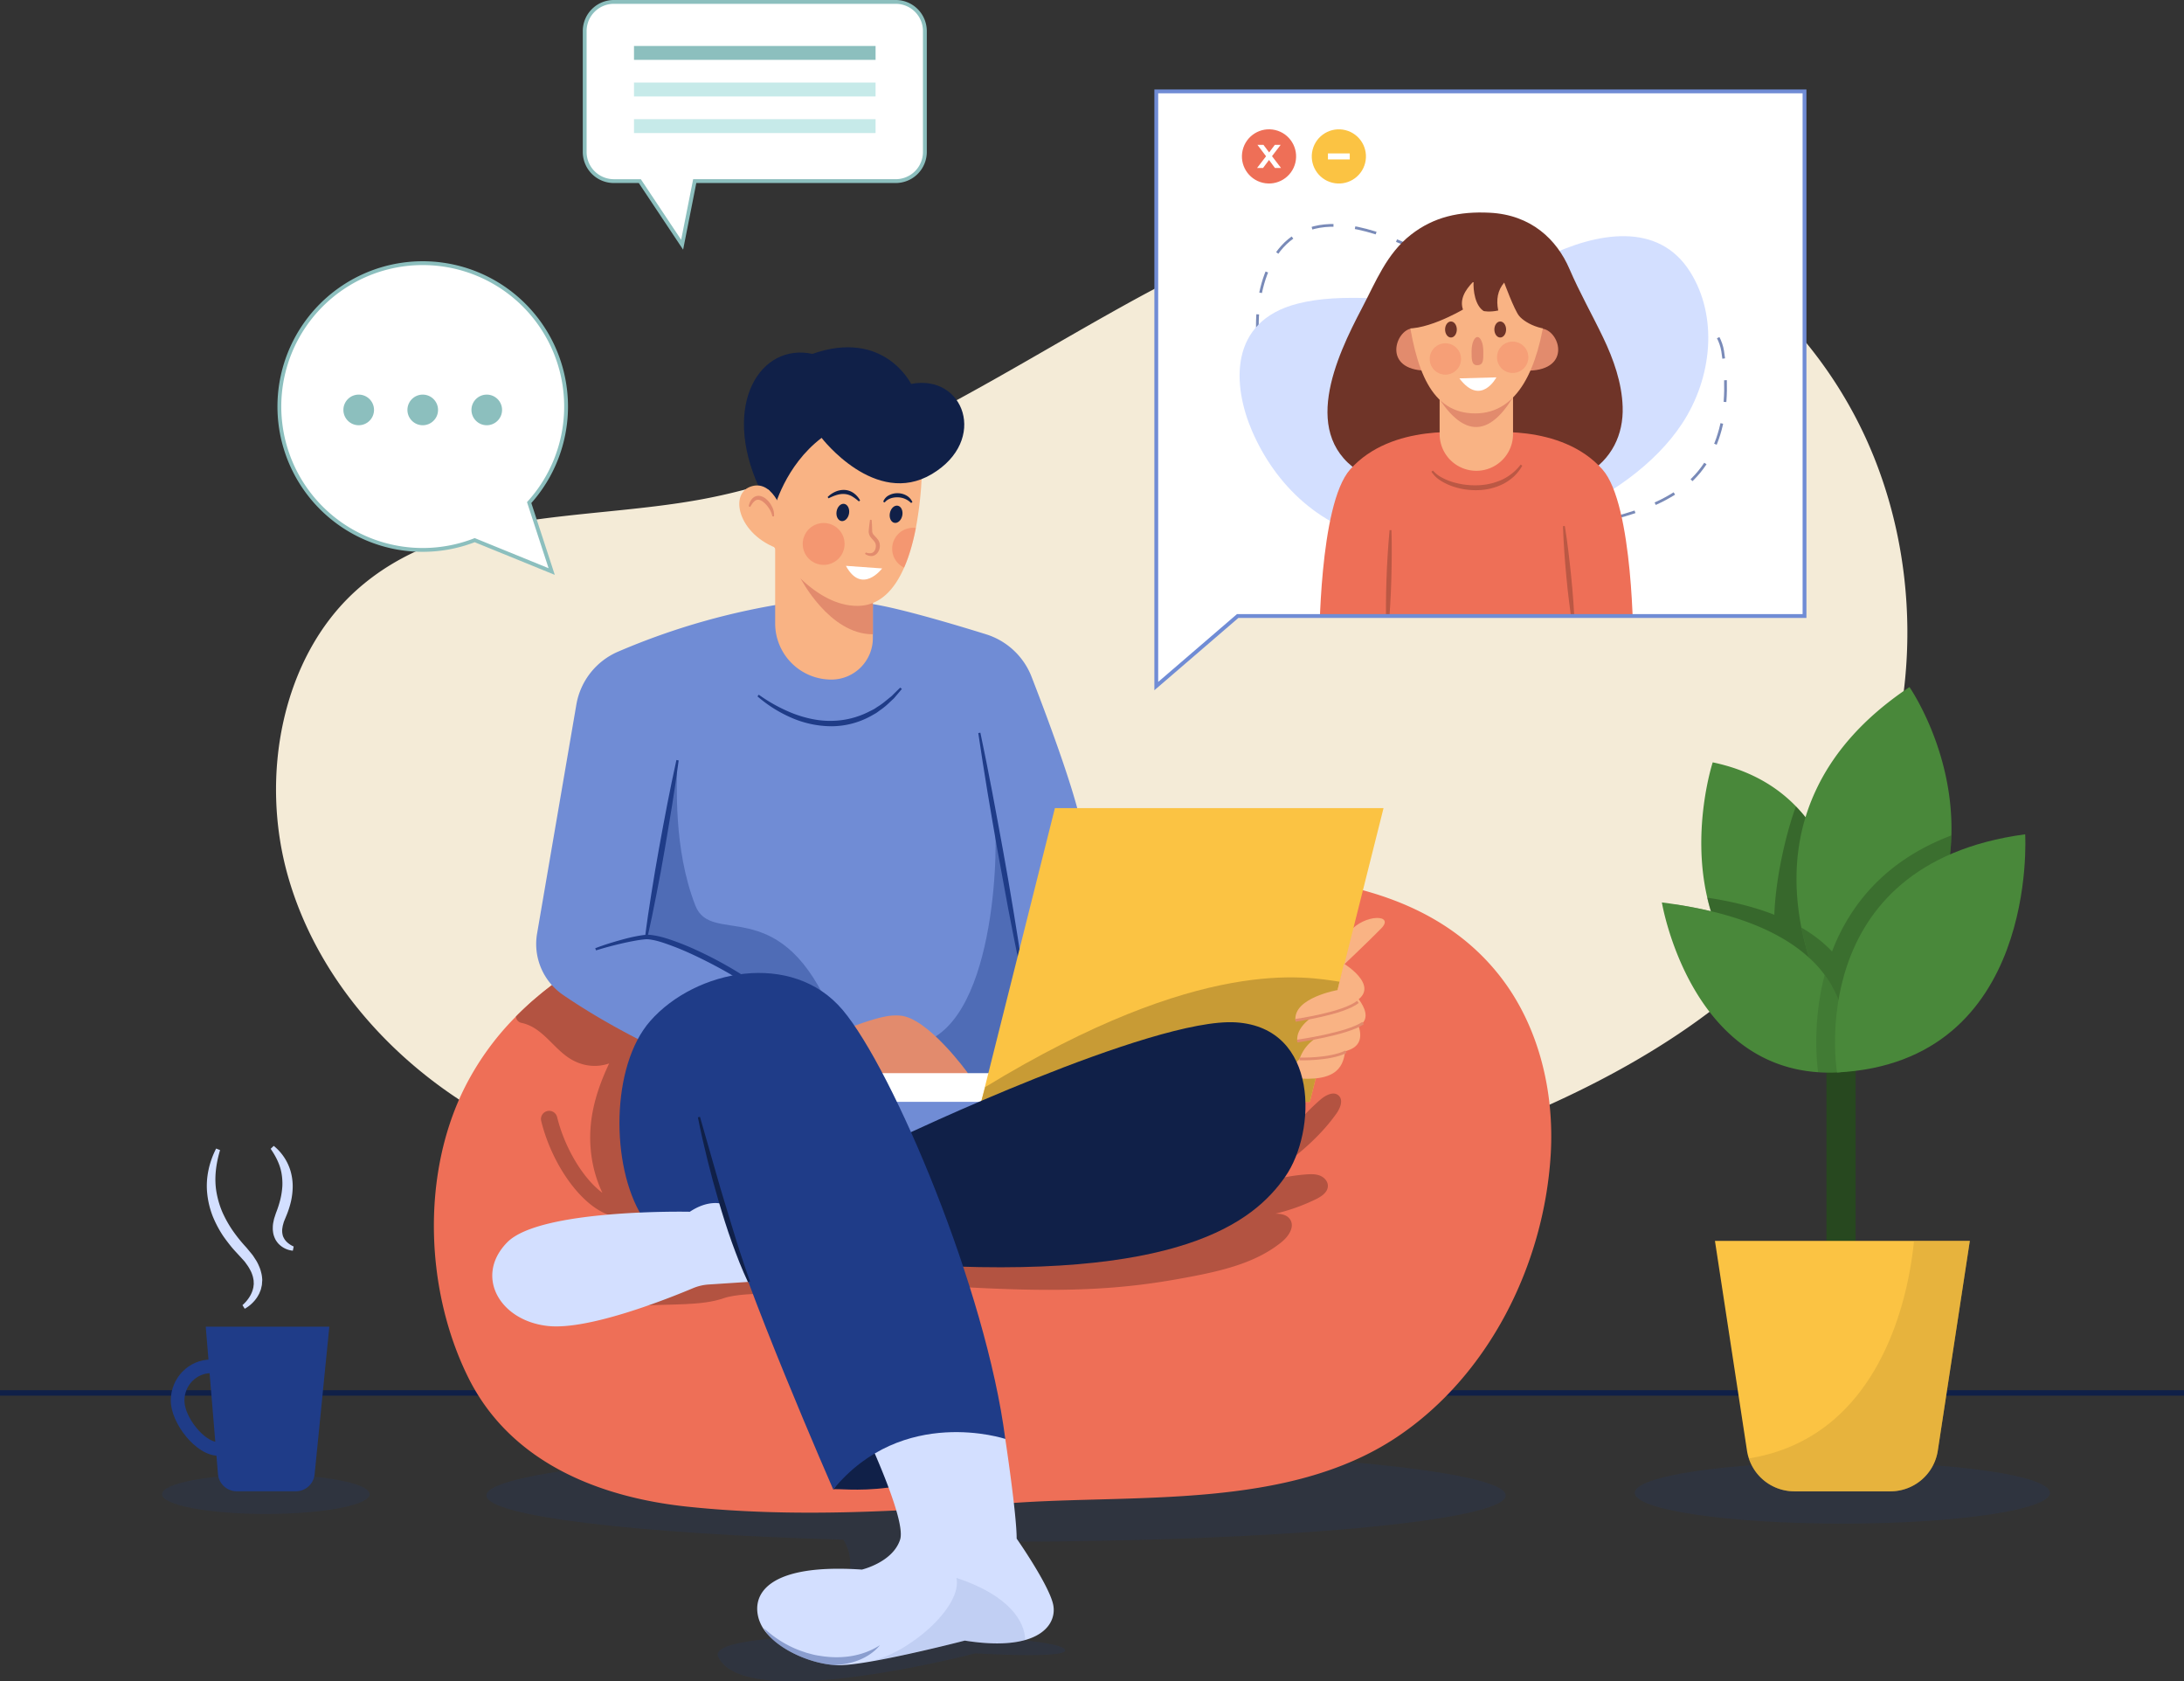 <svg xmlns="http://www.w3.org/2000/svg" xmlns:xlink="http://www.w3.org/1999/xlink" viewBox="0 0 1999.19 1538.88"><rect x="0" y="0" width="1999.19" height="1538.88" fill="#333333" stroke="none"/><defs><style>.cls-1,.cls-29,.cls-3,.cls-7{fill:none;}.cls-1{stroke:#708cd5;}.cls-1,.cls-29,.cls-3,.cls-32,.cls-7{stroke-miterlimit:10;}.cls-1,.cls-32{stroke-width:3.5px;}.cls-2{fill:#f4ebd7;}.cls-3{stroke:#102048;stroke-width:5px;}.cls-4{clip-path:url(#clip-path);}.cls-32,.cls-5{fill:#fff;}.cls-6{opacity:0.6;}.cls-7{stroke:#1f3c88;stroke-dasharray:19.91 19.91;}.cls-29,.cls-7{stroke-width:2.5px;}.cls-8{fill:#d3dfff;}.cls-14,.cls-31,.cls-9{fill:#ee6f57;}.cls-10{fill:#fbc343;}.cls-11{fill:#6f3428;}.cls-12{fill:#e28b6d;}.cls-13{fill:#f9b384;}.cls-14{opacity:0.3;}.cls-15,.cls-23,.cls-27,.cls-31{opacity:0.4;}.cls-16,.cls-17,.cls-27,.cls-30{fill:#1f3c88;}.cls-16{opacity:0.15;}.cls-18,.cls-20,.cls-21,.cls-22{fill:#27481f;}.cls-19{fill:#49883a;}.cls-20{opacity:0.5;}.cls-21{opacity:0.38;}.cls-22{opacity:0.2;}.cls-23,.cls-28{fill:#c89b35;}.cls-24{fill:#b35341;}.cls-25{fill:#708cd5;}.cls-26{fill:#102048;}.cls-29{stroke:#e28b6d;}.cls-30{opacity:0.1;}.cls-32{stroke:#8cbfbe;}.cls-33{fill:#8cbfbe;}.cls-34{fill:#c6eae9;}</style><clipPath id="clip-path"><polygon class="cls-1" points="1058.44 83.64 1058.44 563.81 1058.44 627.96 1132.97 563.81 1651.82 563.81 1651.82 83.64 1058.44 83.64"/></clipPath></defs><g id="Capa_2" data-name="Capa 2"><g id="Layer_1" data-name="Layer 1"><path class="cls-2" d="M691.16,1094.49c-88.67-10.49-177.89-31.91-256.24-78.86S289.7,893.72,263.61,802s-5.48-199.75,61.68-260.9c83.58-76.1,207.41-64,316.25-83.95,140.29-25.72,263.35-109,389.21-178.63s267.54-128.07,408.22-98.6c113.27,23.73,215.36,106.88,267.41,217.79s52.84,247,2,356.36c-73.28,157.83-235.1,242.45-391.79,297.57A2126.47,2126.47,0,0,1,962,1143c-44.27,7.4-89.45,13.4-134,6.39s-89.12-28.55-116.71-67.14Z"/><line class="cls-3" y1="1274.93" x2="1999.19" y2="1274.93"/><g class="cls-4"><rect class="cls-5" x="1058.44" y="83.64" width="593.38" height="570.71"/><g class="cls-6"><path class="cls-7" d="M1226.84,440.63c-53.62-33.45-75.68-89-75.87-142.54-.16-45,19.37-100.58,83.92-90.68,43.39,6.65,79.68,33.17,121.27,44.89,33.67,9.49,69.42,6.72,103.52,5,53.44-2.63,111.57,28.43,117.22,64.08,7.57,47.78.56,100.73-41.55,128.55C1461.59,498.71,1309.82,492.39,1226.84,440.63Z"/></g><path class="cls-8" d="M1271.73,495.65c-62.45-9.74-104.51-52.16-125.7-101.37-17.8-41.36-21.63-100.11,41.63-116.32,42.53-10.9,86.31-.74,129.17-6.27,34.7-4.47,66.49-21,97.2-36,48.13-23.38,103.93-33,133,13,25.82,40.91,20.41,97.11-7.41,139.22C1490.84,461.69,1368.36,510.72,1271.73,495.65Z"/><circle class="cls-9" cx="1161.67" cy="143.18" r="24.8" transform="translate(755.43 1240.87) rotate(-76.72)"/><path class="cls-5" d="M1167.05,153.75l-5.42-7.33-5.47,7.33h-5.46l8.23-10.73-7.88-10.42h5.51l5.19,6.93,5.18-6.93h5.35l-7.92,10.34,8.28,10.81Z"/><circle class="cls-10" cx="1225.56" cy="143.18" r="24.8" transform="translate(784.31 1295.47) rotate(-75.71)"/><rect class="cls-5" x="1215.57" y="140.45" width="19.97" height="5.44"/><path class="cls-11" d="M1452,434c-62.07,35.54-92.2,25.78-102,20.26-9.73,5.52-39.86,15.28-101.93-20.26-59.46-34.09-24.8-107.36-1.38-151.94,12.72-24.22,22.53-49.78,44.84-67.23,21-16.42,44.51-21.49,72.09-20.13,37.91,1.87,61.44,24.45,73.07,51.54,9.25,21.55,20.74,41.71,30.84,62.81,9.47,19.77,17.1,41.3,17.81,63.25C1486.23,397.82,1475.21,420.7,1452,434Z"/><path class="cls-9" d="M1466.83,429.66c-38-42.77-108-33.84-115.47-32.76-7.45-1.08-77.46-10-115.47,32.76-28.63,32.2-28.26,160.74-28.26,160.74,0-3.17,133.17-4.1,143.73-4.17s143.73,1,143.73,4.17C1495.09,590.4,1495.46,461.86,1466.83,429.66Z"/><path class="cls-12" d="M1292.38,300.63c-14.92,1.52-27.34,37.86,13,38.63l9.65-11.43Z"/><path class="cls-12" d="M1410.69,300.63c16.82.88,28.77,37.86-11.58,38.63l-9.65-11.43Z"/><path class="cls-13" d="M1317.77,354.94H1385a0,0,0,0,1,0,0v42.38a33.59,33.59,0,0,1-33.59,33.59h0a33.59,33.59,0,0,1-33.59-33.59V354.94A0,0,0,0,1,1317.77,354.94Z"/><path class="cls-12" d="M1384.77,363.93c-22.1,36-44.54,35.37-67.29,1.24Z"/><path class="cls-13" d="M1416.16,273.71c-.33,3.29-.72,6.52-1.13,9.72-7,53.26-25.15,94.95-64.66,94.95-40.55,0-54.67-40-62.08-95.66-.63-4.55-1.17-9.25-1.71-14l79.76-31.88Z"/><path class="cls-11" d="M1280.1,299.38c20.31,6.86,59.07-16.07,59.07-16.07-3-8.72,1.24-17.3,9.72-25.79-.51,8.63,1.49,22.17,9.22,27.16,0,0,5.23,1.25,13.33-.5-2-9.87-.54-18.52,5.48-25.54,0,0,9.1,24.79,13.58,30.4,5.68,7.09,26.09,17.8,44.36,8.85l-34-77L1310.76,219,1270,256.77Z"/><ellipse class="cls-11" cx="1328.17" cy="301.58" rx="5.37" ry="7.34"/><ellipse class="cls-11" cx="1373.28" cy="301.58" rx="5.37" ry="7.34"/><path class="cls-12" d="M1357.78,321.38c0,7.12.57,12.73-5.35,12.89-5.63.16-5.36-5.77-5.36-12.89s2.4-12.9,5.36-12.9S1357.78,314.25,1357.78,321.38Z"/><path class="cls-5" d="M1335.9,346.32l33.88-.94S1355.63,372.45,1335.9,346.32Z"/><circle class="cls-14" cx="1384.67" cy="327.02" r="14.35"/><circle class="cls-14" cx="1322.99" cy="328.52" r="14.35" transform="translate(787.7 1582.19) rotate(-80.82)"/><g class="cls-15"><path class="cls-11" d="M1311.72,430.71a28.24,28.24,0,0,0,8.77,6.72,52.6,52.6,0,0,0,10.41,4.12,71.4,71.4,0,0,0,22.22,2.59,57.62,57.62,0,0,0,21.6-5A46.43,46.43,0,0,0,1392,425.25l1.47,1a41.63,41.63,0,0,1-7.26,9.44,45.93,45.93,0,0,1-9.76,7,54,54,0,0,1-23.15,5.92,64.86,64.86,0,0,1-23.55-3.44,53.19,53.19,0,0,1-10.81-5.12,27.76,27.76,0,0,1-8.66-8.33Z"/></g><g class="cls-15"><path class="cls-11" d="M1273.7,485.27c.29,7.62.31,15.23.27,22.83s-.19,15.22-.4,22.82-.55,15.2-1,22.79l-.76,11.39c-.35,3.8-.62,7.59-1.06,11.38l-1.75-.05c-.2-3.82-.22-7.62-.32-11.43l0-11.41c0-7.61.21-15.22.47-22.82s.57-15.2,1.08-22.79,1-15.19,1.75-22.77Z"/></g><g class="cls-15"><path class="cls-11" d="M1432.39,481.45c1.28,7.61,2.29,15.24,3.24,22.89s1.78,15.29,2.56,22.95,1.44,15.34,2,23l.73,11.53c.14,3.86.37,7.7.42,11.56l-1.74.17c-.69-3.8-1.21-7.62-1.8-11.43l-1.51-11.45c-1-7.64-1.76-15.3-2.49-23s-1.41-15.33-1.89-23-1-15.37-1.21-23.08Z"/></g></g><polygon class="cls-1" points="1058.44 83.64 1058.44 563.81 1058.44 627.96 1132.97 563.81 1651.82 563.81 1651.82 83.64 1058.44 83.64"/><ellipse class="cls-16" cx="243.33" cy="1367.61" rx="95" ry="18.09"/><path class="cls-17" d="M199.75,1332.4c-20.55,0-43.43-30.09-43.43-50.48,0-20.73,16.52-37.59,36.83-37.59S230,1261.19,230,1281.92C230,1301.44,221.78,1332.4,199.75,1332.4Zm-6.6-75.57c-13.42,0-24.33,11.25-24.33,25.09,0,15.26,18.5,38,30.93,38,11.43,0,17.74-22.46,17.74-38C217.49,1268.08,206.57,1256.83,193.15,1256.83Z"/><path class="cls-17" d="M270.82,1364.93H216.73a17.27,17.27,0,0,1-17.21-15.85L188.33,1214.3H301.46L288,1349.36A17.27,17.27,0,0,1,270.82,1364.93Z"/><path class="cls-8" d="M201.45,1052.65c-3.79,12.69-5.48,25.74-3.33,38.3a82.84,82.84,0,0,0,5.32,18.23,106.22,106.22,0,0,0,9.31,16.76,141.29,141.29,0,0,0,12.13,15.18c1.06,1.15,2.21,2.58,3.37,4s2.34,2.73,3.4,4.21l3,4.61a38.9,38.9,0,0,1,2.48,5,29,29,0,0,1,1.83,5.37,27,27,0,0,1,1,5.69,11.8,11.8,0,0,1,0,2.91l-.2,2.91c-.14,1-.4,1.91-.61,2.85a13.81,13.81,0,0,1-.82,2.77l-1.09,2.65c-.45.84-.93,1.65-1.4,2.46a16.86,16.86,0,0,1-1.57,2.32,18.23,18.23,0,0,1-1.75,2.15,32.46,32.46,0,0,1-8.49,6.85l-2.08-3.31c4.62-4.07,8.42-9.55,9.7-15.19a9.18,9.18,0,0,0,.39-2.13c.07-.72.22-1.42.24-2.13l-.09-2.15a7.32,7.32,0,0,0-.25-2.12,20.28,20.28,0,0,0-1.06-4.19,21.37,21.37,0,0,0-1.73-4,44,44,0,0,0-2.27-3.91l-2.68-3.75c-1-1.21-2.1-2.34-3.13-3.51l-3.32-3.62c-2.37-2.55-4.74-5.1-6.92-7.85s-4.3-5.54-6.32-8.41a100.48,100.48,0,0,1-9.92-18.74,79.35,79.35,0,0,1-4.94-20.77c-1.46-14.27,1.93-28.6,8.19-40.85Z"/><path class="cls-8" d="M250.58,1048.79a46.71,46.71,0,0,1,15.36,22.93,51,51,0,0,1,2,14.1,64.79,64.79,0,0,1-1.64,14A82.77,82.77,0,0,1,262,1113l-1.18,2.89c-.35.91-.78,1.82-1.08,2.73l-.75,2.72c-.28.92-.31,1.79-.51,2.69a14,14,0,0,0-.18,2.64,12.41,12.41,0,0,0,.22,2.53,14.49,14.49,0,0,0,.6,2.44,17.16,17.16,0,0,0,1.15,2.26c1.74,2.94,5.07,5.45,8.56,7l-.77,3.83a20.94,20.94,0,0,1-13.29-6.54,23.51,23.51,0,0,1-2.38-3.24,23,23,0,0,1-1.62-3.71,18.66,18.66,0,0,1-.85-3.9,20.66,20.66,0,0,1-.2-3.9,26.21,26.21,0,0,1,.31-3.8l.74-3.65c.31-1.19.73-2.3,1.09-3.46s.75-2.33,1.11-3.23a96.22,96.22,0,0,0,3.71-11.75,70.73,70.73,0,0,0,1.78-11.93,54.78,54.78,0,0,0-.78-11.86c-1.38-7.86-5.07-15.26-9.92-22.29Z"/><ellipse class="cls-16" cx="1686.46" cy="1366.4" rx="190" ry="28.13"/><rect class="cls-18" x="1671.89" y="908.27" width="26.67" height="260.83"/><path class="cls-19" d="M1691.88,890.75a372.08,372.08,0,0,1-3.57,45c-1.13,7.9-2.08,12.45-2.08,12.45-72.8-23.63-106.2-68.75-120.1-114.28-1.3-4.15-2.4-8.32-3.35-12.47-14.7-63.35,5-123.7,5-123.7,33.38,7,58,21.52,76.18,40.25,3.12,3.2,6,6.5,8.75,9.92C1686.26,790,1692.68,848,1691.88,890.75Z"/><path class="cls-19" d="M1786.26,764.65C1784.81,815.3,1765.11,874.3,1704,931q-7,6.52-14.83,13c-.55.48-1.1.93-1.65,1.38,0,0-10.12-14.85-20.55-39-.15-.35-.3-.68-.42-1A288.87,288.87,0,0,1,1656,876.55a274.26,274.26,0,0,1-7-27.53c-7.35-37.27-7.37-81.47,13-125.22,15.25-32.95,42-65.63,85.9-94.95C1747.83,628.85,1788.51,687,1786.26,764.65Z"/><path class="cls-20" d="M1704,931q-7,6.52-14.83,13c-.55.48-1.1.93-1.65,1.38,0,0-10.12-14.85-20.55-39-.14-.33-.28-.69-.42-1h0c-.88-2.06-1.77-4.19-2.64-6.38-.34-.84-.67-1.72-1-2.57-.57-1.47-1.15-2.93-1.71-4.45-.45-1.19-.88-2.44-1.31-3.67s-.93-2.53-1.37-3.85c-.87-2.56-1.72-5.17-2.55-7.85a274.26,274.26,0,0,1-7-27.53c-6-30.4-7.12-65.42,3.73-101-2.73-3.42-5.63-6.72-8.75-9.92-7,18.49-18.39,60.88-19.75,99.11-16.83-6.59-37.06-12-61.43-15.66,1,4.15,2,8.32,3.35,12.47-10.37-2.47-21.6-4.65-33.72-6.45,9.57,32.65,48,136.65,148.17,138.2q3.83.07,7.75-.07c4.13-.13,8.35-.45,12.7-.95C1701,964.7,1705.53,950.52,1704,931Z"/><path class="cls-19" d="M1689,960.2a.74.74,0,0,1,0,.25c0,.62-.1,1.22-.17,1.8a7.64,7.64,0,0,0-.1.82c-.05.48-.1.93-.18,1.38-.17,1.37-.37,2.65-.57,3.87-.13.8-.28,1.58-.43,2.33a74.48,74.48,0,0,1-2.82,10.72,155.35,155.35,0,0,1-20.48,0c-118.62-8-143-155.4-143-155.4q5.73.7,11.2,1.57c12.12,1.8,23.35,4,33.72,6.45,42.88,10.2,71.25,25.58,89.85,42.58a109.08,109.08,0,0,1,14.23,15.67,95.4,95.4,0,0,1,18.1,43.58c.42,2.8.7,5.52.87,8.17A104,104,0,0,1,1689,960.2Z"/><path class="cls-21" d="M1786.26,764.65a209.42,209.42,0,0,1-18.78,80.9c-12.72,28.17-32.92,57.07-63.47,85.4l-.38.32c-1.8,1.68-3.65,3.35-5.55,5-.55.5-1.1,1-1.67,1.5-2.35,2.05-4.75,4.12-7.23,6.17-.17-2.65-.45-5.37-.87-8.17a95.4,95.4,0,0,0-18.1-43.58A109.08,109.08,0,0,0,1656,876.55a274.26,274.26,0,0,1-7-27.53,133.66,133.66,0,0,1,18,12.48,111.18,111.18,0,0,1,10,9.35C1692.68,830,1724.16,788.12,1786.26,764.65Z"/><path class="cls-22" d="M1689,960.2a.74.74,0,0,1,0,.25c0,.62-.1,1.22-.17,1.8a7.64,7.64,0,0,0-.1.82c-.05.48-.1.93-.18,1.38-.17,1.37-.37,2.65-.57,3.87-.15.8-.28,1.58-.43,2.33a74.48,74.48,0,0,1-2.82,10.72,155.35,155.35,0,0,1-20.48,0c-1.1-8.18-4.27-38.6,2.8-75,.9-4.63,2-9.35,3.23-14.13a95.4,95.4,0,0,1,18.1,43.58c.42,2.8.7,5.52.87,8.17A104,104,0,0,1,1689,960.2Z"/><path class="cls-10" d="M1803.13,1135.77l-29.32,192a43.83,43.83,0,0,1-43.33,37.2h-88a43.87,43.87,0,0,1-43.32-37.2l-29.33-192Z"/><path class="cls-19" d="M1681.58,981.61s-32.13-190.56,172.22-218C1853.8,763.58,1866.62,972.39,1681.58,981.61Z"/><path class="cls-23" d="M1803.13,1135.77l-29.32,192a43.83,43.83,0,0,1-43.33,37.2h-88a43.8,43.8,0,0,1-41.62-30.12c114.32-18.33,145-136,151.17-199Z"/><path class="cls-16" d="M1378.27,1368.72c0-23.45-208.86-42.46-466.52-42.46s-466.52,19-466.52,42.46c0,19,137.41,35.11,326.81,40.51,20.63,33.84-13.8,74.31-40.19,88.91-46.33,2.31-79.59,7.47-74.35,18.47,24.76,52,235.21-3.34,235.21-3.34s82.29,5.12,82.29-2.71c0-3.6-14.49-6.88-38.33-9.38l1.76-.11-88.84-90.28q30.51.38,62.16.38C1169.41,1411.17,1378.27,1392.16,1378.27,1368.72Z"/><path class="cls-9" d="M1419.48,1056.87c-6.15,101.48-57.3,202.88-141.15,258.68-99.95,66.52-239.7,51.8-353.52,60.27-98.4,7.33-197.55,13.63-296,3.15-80.65-8.6-162-40.55-200.52-118.85-38.6-78.47-42.78-182.75-4.18-262.17a254.62,254.62,0,0,1,48.15-67.53c3.15-3.22,6.43-6.37,9.75-9.45,2.25-2.07,4.53-4.12,6.85-6.12,3.55-3.08,7.2-6.08,10.9-9,1.23-1,2.45-1.9,3.7-2.85s2.48-1.88,3.73-2.8,2.5-1.85,3.77-2.75l2.85-2q2.37-1.68,4.8-3.3a336.08,336.08,0,0,1,45.15-25.55,360.38,360.38,0,0,1,46.6-18.12c51.78-16.08,105.85-21.78,159.28-28.8,113.37-14.88,228.8-19.95,343.07-19.88,93.25,0,198.25,14,260.6,94C1408.53,939,1423,999.07,1419.48,1056.87Z"/><path class="cls-13" d="M1227.51,885.48s24-22.59,36.8-35.67-15.07-13.5-28.77,2.8S1227.51,885.48,1227.51,885.48Z"/><path class="cls-24" d="M563.78,866.57a336.08,336.08,0,0,0-45.15,25.55q-2.43,1.62-4.8,3.3l-2.85,2c-1.27.9-2.52,1.82-3.77,2.75s-2.5,1.85-3.73,2.8-2.47,1.9-3.7,2.85c-3.65,2.9-7.22,5.87-10.75,8.92l-.15.08c-2.32,2-4.6,4-6.85,6.12-3.32,3.08-6.6,6.23-9.75,9.45a6.37,6.37,0,0,0,4.84,5.78c18.76,3.8,28.16,21.7,43.28,31.88,11.23,7.55,24.49,9.63,37.19,5.3-13.67,29-21.21,57.68-15.31,90.09a115.49,115.49,0,0,0,9.16,28.36c-17.57-13-34.5-41-41.46-69.36a7.5,7.5,0,1,0-14.57,3.57c8.62,35.1,30.56,68.83,53.36,82a48.91,48.91,0,0,0,16.39,6.06,115.29,115.29,0,0,0,15.1,16l33.7,9.42L641.46,962Z"/><path class="cls-25" d="M661.46,985.77c-69.68-27.13-118.05-56-146.14-75.21a56.46,56.46,0,0,1-23.68-56.16L527.57,645a64.63,64.63,0,0,1,38.1-48.51A639.16,639.16,0,0,1,729,550.77,392.69,392.69,0,0,1,792.08,552c23.29,2.3,76.59,18,110.47,28.53a65.63,65.63,0,0,1,41.76,39C958.52,656.14,981.6,718,989,751.4c25.42,115.41,21.25,106.87,21.25,106.87l26.25,177.5L757.71,1051.4l-71.25-32.5Z"/><path class="cls-26" d="M834,351.4s-24.69-50.63-90.31-27.5c-47.5-10.32-83.75,45.93-48.75,122.5l65.93,15.31Z"/><path class="cls-13" d="M799,494.52v89.55A38,38,0,0,1,761,622a51.43,51.43,0,0,1-51.43-51.42V494.52Z"/><path class="cls-12" d="M799,531.67v48.85c-39.83.2-66.25-51.3-66.25-51.3Z"/><path class="cls-13" d="M838.36,483.25c-2.4,12.4-5.83,25.1-10.75,36.27-8.6,19.63-21.73,34.58-41.78,35-46.92,1-83.12-63.12-83.12-63.12l7.5-87.5,35.62-40L844,424.52A332,332,0,0,1,838.36,483.25Z"/><path class="cls-26" d="M708.65,465.77s9.68-39.37,43.43-65c0,0,49.07,64.06,100.94,33.13S882.4,342,834,351.4l-55.63-6.25-69.68,22.18L696.77,422Z"/><path class="cls-27" d="M757.9,919.58C710.63,817.44,651,866.19,636.46,828.69c-20.44-52.55-16.56-112-16.67-130L591.32,859s63.57,6,87.07,44.32Z"/><path class="cls-17" d="M621.24,696c-1.77,13.71-3.86,27.37-6,41s-4.57,27.24-6.83,40.87-4.87,27.2-7.54,40.75l-4.07,20.33c-1.47,6.75-2.84,13.52-4.43,20.26l-2.06-.37c.82-6.87,1.86-13.7,2.79-20.55l3.15-20.48q3.22-20.47,6.91-40.87c2.55-13.57,4.9-27.19,7.61-40.74s5.38-27.1,8.42-40.59Z"/><path class="cls-17" d="M897.42,670.6c3.78,17.81,7.28,35.68,10.7,53.55s6.62,35.79,9.94,53.69,6.28,35.85,9.3,53.8l4.36,27c1.35,9,2.79,18,4,27l-1.92.34c-2-8.89-3.7-17.82-5.55-26.74l-5.22-26.79q-5.05-26.83-9.87-53.7c-3.07-17.94-6.32-35.85-9.23-53.82S898.1,689,895.5,670.94Z"/><path class="cls-27" d="M910.63,753.27c3.33,32.5-1.67,200.84-80,203.34l.83,36.66,123.33-7.5Z"/><path class="cls-12" d="M749.58,952c55.63-23.75,66.26-22.86,73.75-22.5,25.63,1.25,62.5,52.5,62.5,52.5l-.62,9.38H744.58Z"/><rect class="cls-5" x="790.42" y="982.23" width="173.12" height="26.25"/><polygon class="cls-10" points="1198.96 1008.5 898.13 1008.5 965.63 739.67 1266.46 739.67 1198.96 1008.5"/><path class="cls-28" d="M1226.22,898.55c-29.76-4.44-126-24.44-324.34,96.39l-4.59,16.67L1199,1008.5Z"/><path class="cls-13" d="M1231.93,958.27c-1.88,12.66-2.5,31.25-41.72,28.91l-11.56-5.94,10.93-12,23.6-12Z"/><path class="cls-13" d="M1235.63,924.11s21.46,28-.11,36.66a124,124,0,0,1-45.94,8.44c10-28.13,42.5-26.25,42.5-26.25Z"/><path class="cls-13" d="M1236.25,906s29.58,27.5,2.08,35.21c-38.83,10.88-50.83,11.67-50.83,11.67-2.08-20.63,36.46-34,36.46-34Z"/><path class="cls-13" d="M1230.21,882s40.42,24.59,2.5,38.34-46.88,13.54-46.88,13.54c-2.08-20.63,38.55-27.71,38.55-27.71Z"/><path class="cls-29" d="M1185.83,933.9S1229.9,927.65,1243,917"/><path class="cls-29" d="M1187.5,952.86s45.83-6.46,60.21-16.46"/><path class="cls-29" d="M1189.58,969.21s27.19.94,42.5-6.56"/><path class="cls-26" d="M762.71,1363.27c4.58-2.5,77.08,13.34,157.5-46.25l-103.75-29.58Z"/><path class="cls-24" d="M1223.38,1019.15c3.45-4.93,6.43-12.18,2.08-16.33-4.53-4.35-11.93-.52-16.68,3.58a200.9,200.9,0,0,0-23,23.5l-175.15,32.55-240,58.32,41.27,52.67c120,8.75,188.34,11,263.44-2.25,38.28-6.75,72.49-13.72,98-34.52,6.07-5,11.82-13.32,7.87-20.1-2.67-4.57-8.22-5.77-13.8-5.72a177.08,177.08,0,0,0,37.1-13.23c5.28-2.55,11.15-6.55,11-12.4-.08-4.2-3.48-7.75-7.38-9.25s-8.2-1.37-12.37-1.07a169.26,169.26,0,0,0-46.85,10.35C1176.31,1066.15,1204.13,1046.37,1223.38,1019.15Zm-74.8,66.35s0-.08.08-.13a1,1,0,0,0,.25-.1C1148.81,1085.35,1148.68,1085.42,1148.58,1085.5Z"/><path class="cls-26" d="M821.46,1042s233.75-111.25,310-106.25,73.75,100,45,141.25-96.25,96.25-345,80Z"/><path class="cls-8" d="M938.43,1501.07c-12.65,3.58-30.6,4.45-55.3.53,0,0-32,8.3-63.5,14.82-21.32,4.43-42.4,8-53.17,7.68-.93,0-1.85-.08-2.8-.15-20.68-1.48-46.73-12.25-60.55-27.65a.32.32,0,0,0-.1-.13,38.51,38.51,0,0,1-8.23-13.72c-7.5-23.35,8.35-51.68,94.18-45.85,0,0,28.32-6.65,35-27.5s-42.5-120.83-42.5-120.83l70-47.5L920.21,1317s10.42,68.75,10.42,91.25c0,0,29.15,41.68,33.33,60C966.63,1480,960.78,1494.75,938.43,1501.07Z"/><path class="cls-17" d="M544.86,867.91c8-3.09,16.18-5.58,24.44-7.87,4.14-1.13,8.3-2.19,12.53-3q3.18-.64,6.43-1.09c1.09-.15,2.17-.26,3.3-.35a22.63,22.63,0,0,1,3.51.07c9,.94,17.12,3.76,25.21,6.75s15.92,6.49,23.65,10.21,15.3,7.75,22.73,12,14.72,8.79,21.82,13.61c14.1,9.73,27.67,20.42,39.34,33l-1.48,1.49q-9.42-8.53-19.63-16.1c-6.75-5.1-13.73-9.88-20.88-14.42a431.93,431.93,0,0,0-44.2-24.91c-7.58-3.75-15.29-7.22-23.13-10.31-7.84-2.93-15.86-6.07-23.84-7.15a20.33,20.33,0,0,0-2.87-.17c-1,0-2,.13-3,.24-2.06.22-4.13.52-6.2.88-4.14.72-8.29,1.56-12.42,2.49-8.25,1.88-16.48,4.07-24.56,6.57Z"/><path class="cls-24" d="M586.46,1195.15c28.12-1.88,55.76.14,75.83-6.88,21.46-7.5,77.5-2.5,77.5-2.5L709,1141.4l-125,31.25Z"/><path class="cls-17" d="M587.71,1113.27C559,1067,559,975.77,595.21,934.52c41.43-47.14,130-65,176.25-10S902.71,1180.77,920.21,1317c0,0-93.75-31.25-157.5,46.25,0,0-83.75-191.25-101.25-261.25l-47.5,37.5Z"/><path class="cls-8" d="M661.46,1102s-12.5-4.58-30,7.09c0,0-136.67-2.92-167.08,27.91s-7.09,72.09,37.5,76.67c37.41,3.85,110-25.18,132.43-34.61a44.67,44.67,0,0,1,14.3-3.39l37-2.42Z"/><path class="cls-13" d="M716,468.32s-9.17-30.38-29.34-22.78-9.42,47.14,30.38,58.14Z"/><path class="cls-17" d="M694.56,635.84a145.44,145.44,0,0,0,31.81,17.33c11.24,4.22,23.1,6.89,35,6.61a77.54,77.54,0,0,0,34.23-8.5l4-2c1.31-.72,2.51-1.63,3.77-2.43a59,59,0,0,0,7.29-5.27l3.51-2.85,1.76-1.43c.58-.49,1.08-1,1.63-1.58q3.19-3.21,6.49-6.38l1.5,1.26q-3,3.57-6,7.09c-.51.58-1,1.2-1.54,1.75L816.3,641l-3.4,3.21a62.77,62.77,0,0,1-7.32,5.85c-1.28.9-2.5,1.9-3.83,2.73l-4.1,2.33a75.12,75.12,0,0,1-36.23,9.6,92.6,92.6,0,0,1-36.63-7.64,120.31,120.31,0,0,1-31.43-19.71Z"/><path class="cls-26" d="M640.74,1022.21l10.84,37.9c3.68,12.61,7.12,25.28,11,37.83s7.53,25.14,11.48,37.65c2,6.25,3.93,12.51,6.1,18.7,1,3.1,2,6.24,3.13,9.32s2.21,6.17,3.27,9.29l-1.81.75q-4.19-9-7.87-18.16c-2.46-6.12-4.7-12.32-7-18.52-4.44-12.41-8.37-25-12.09-37.63s-7.17-25.35-10.3-38.14-6.16-25.59-8.66-38.54Z"/><path class="cls-30" d="M938.43,1501.07c-12.65,3.58-30.6,4.45-55.3.53,0,0-52.92,13.55-86.36,18.86,34.38-6.88,84.38-49.38,78.75-76.25C924.9,1460.46,938.33,1485.15,938.43,1501.07Z"/><path class="cls-27" d="M805.51,1505.77c-6.38,7.85-15.88,13.18-25.85,15.85a71,71,0,0,1-16,2.33c-20.68-1.48-46.73-12.25-60.55-27.65a.32.32,0,0,0-.1-.13,58.08,58.08,0,0,1-4-6.22,100.68,100.68,0,0,0,24,16.72,94.75,94.75,0,0,0,13.28,5.4c2.22.85,4.55,1.35,6.85,2a58.58,58.58,0,0,0,7,1.4C768.73,1518.62,788.56,1516.67,805.51,1505.77Z"/><path class="cls-12" d="M707,472.63a20.68,20.68,0,0,0-3.26-7.6,23.13,23.13,0,0,0-5.51-5.95c-2.13-1.49-4.44-2.23-6.39-1.17s-3.67,3.5-5.09,6l-1.38-.48c.6-3,1.69-6.23,4.8-8.38a7.46,7.46,0,0,1,5.44-1.12,11.77,11.77,0,0,1,4.79,2.1,20.59,20.59,0,0,1,6.11,7.38,16,16,0,0,1,2,9.23Z"/><path class="cls-26" d="M825.93,471.87c-.88,4.32-4.13,7.3-7.26,6.66s-4.95-4.65-4.07-9,4.12-7.3,7.25-6.66S826.8,467.56,825.93,471.87Z"/><ellipse class="cls-26" cx="771.51" cy="469.05" rx="7.97" ry="5.78" transform="translate(184.41 1155.02) rotate(-80.74)"/><path class="cls-12" d="M797.89,475.85c.3,3.55.44,7.08.48,10.54a6.35,6.35,0,0,0,1.86,3.66,38.47,38.47,0,0,1,3.63,4.17,8.57,8.57,0,0,1,1.3,3,10.73,10.73,0,0,1,.21,3.18,10.57,10.57,0,0,1-2.3,5.82,8.07,8.07,0,0,1-2.57,2.05,7.35,7.35,0,0,1-3.19.67,10.3,10.3,0,0,1-5.5-2l.69-1.29a9.81,9.81,0,0,0,4.67.66,4.56,4.56,0,0,0,3.29-2.11c1.53-2.28,1.75-5.85.28-8-.77-1.23-2-2.39-3.26-3.91a9.14,9.14,0,0,1-2.31-5.9c.27-3.63.71-7.18,1.26-10.72Z"/><path class="cls-26" d="M757.59,454.92a23.28,23.28,0,0,1,7-4.82,18.55,18.55,0,0,1,8.7-1.66,15.79,15.79,0,0,1,8.42,3.08,20.06,20.06,0,0,1,5.62,6.51l-1.16.9a40.64,40.64,0,0,0-6.24-4.64,16.29,16.29,0,0,0-6.9-2.13c-4.85-.37-9.78,1.56-14.6,3.95Z"/><path class="cls-26" d="M808.46,459.2a10.69,10.69,0,0,1,5.47-6,16.54,16.54,0,0,1,8-1.78,16.37,16.37,0,0,1,7.89,2.16,12.79,12.79,0,0,1,5.4,6l-1.23.8a17.61,17.61,0,0,0-12.16-5.2c-4.42-.1-9.11,1.12-12,4.71Z"/><path class="cls-5" d="M774.33,517.9l33.16,2.37S789,544.8,774.33,517.9Z"/><path class="cls-31" d="M838.36,483.25c-2.4,12.4-5.83,25.1-10.75,36.27a19.15,19.15,0,0,1,8.22-36.45A16.38,16.38,0,0,1,838.36,483.25Z"/><circle class="cls-31" cx="753.96" cy="497.86" r="19.17" transform="translate(-133.96 330.76) rotate(-22.78)"/><path class="cls-32" d="M484.39,460a131.23,131.23,0,1,0-49.85,34.39L505,523.11Z"/><circle class="cls-33" cx="328.35" cy="375.19" r="14.02"/><circle class="cls-33" cx="386.96" cy="375.19" r="14.02"/><circle class="cls-33" cx="445.57" cy="375.19" r="14.02"/><path class="cls-32" d="M820,1.75H561.83a26.69,26.69,0,0,0-26.61,26.62V139.15a26.69,26.69,0,0,0,26.61,26.62h23.84L624.42,224l11.52-58.24H820a26.7,26.7,0,0,0,26.62-26.62V28.37A26.7,26.7,0,0,0,820,1.75Z"/><rect class="cls-33" x="580.35" y="42.08" width="221.14" height="12.7"/><rect class="cls-34" x="580.35" y="75.57" width="221.14" height="12.7"/><rect class="cls-34" x="580.35" y="109.07" width="221.14" height="12.7"/></g></g></svg>